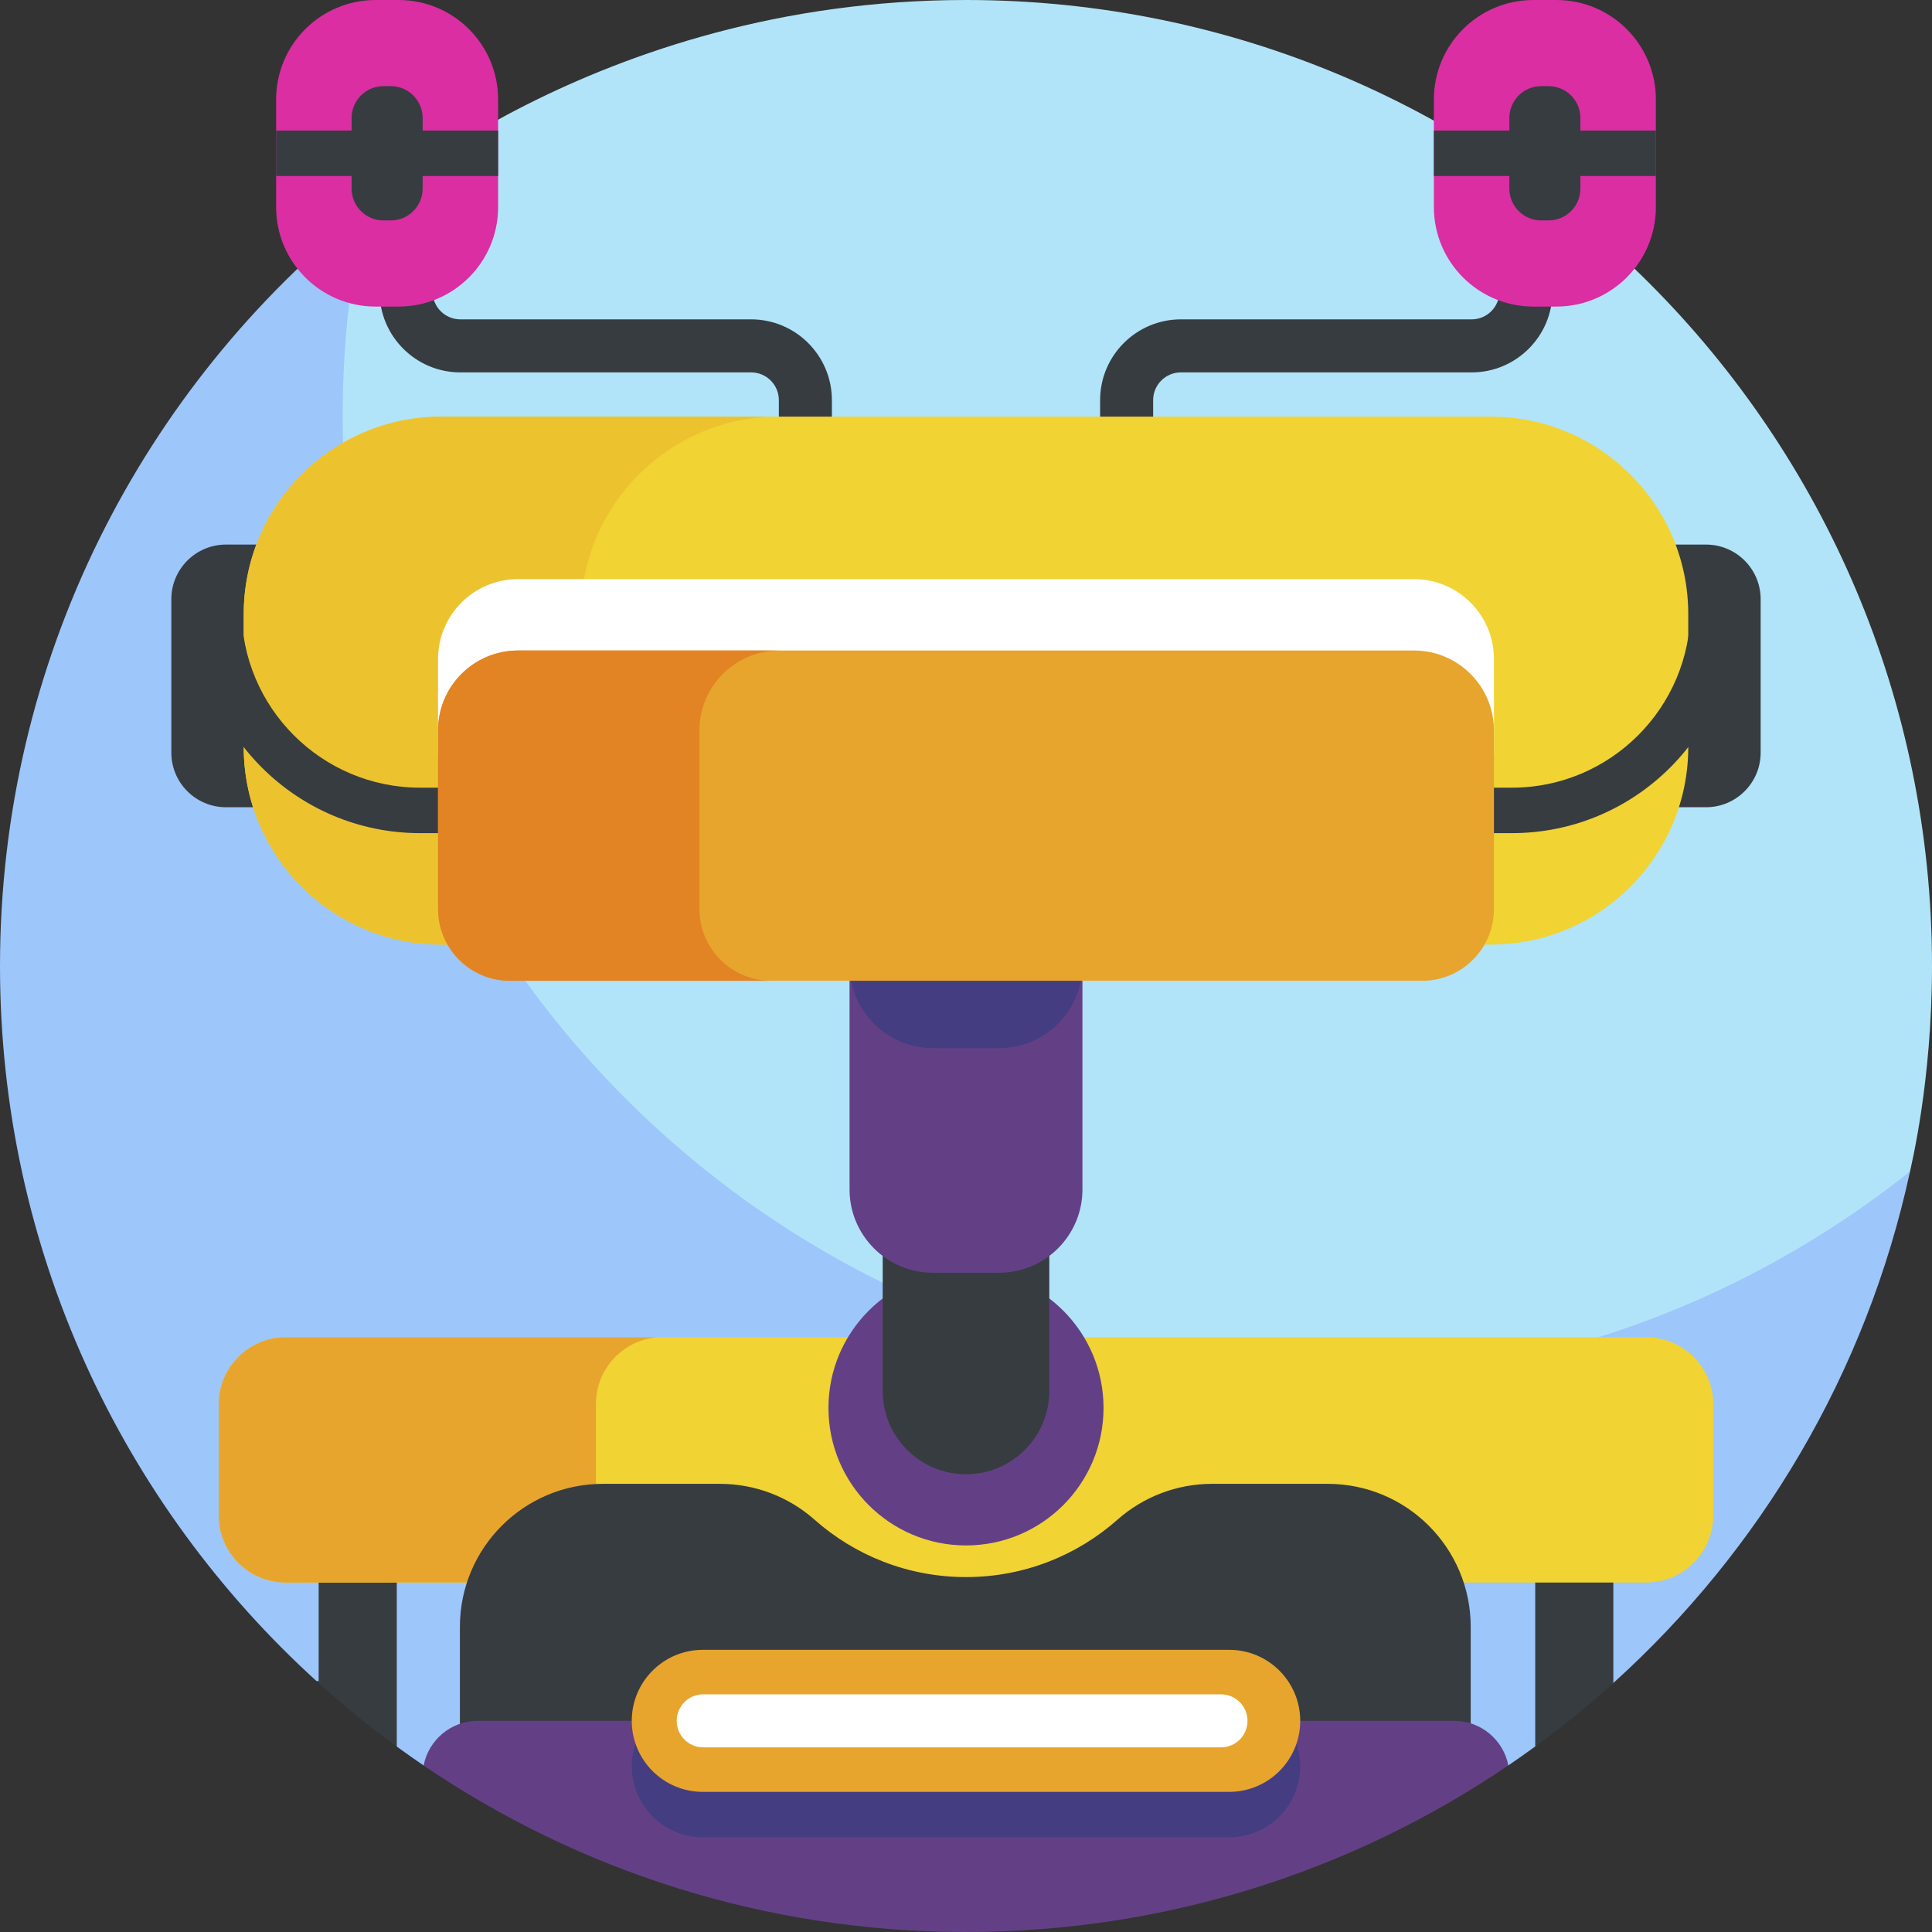 <svg id="Layer_1" enable-background="new 0 0 510 510" height="512" viewBox="0 0 510 510" width="512" xmlns="http://www.w3.org/2000/svg"><rect x="0" y="0" width="510" height="510" fill="#333333" stroke="none"/><g><g><g><path d="m255 0c-98.131 0-158.58 55.352-158.747 55.445 0 0-2.513 3.137-2.983 5.222-3.818 16.948-7.385 39.663-7.385 56.238 0 140.833 118.763 254.972 259.596 254.972 54.231 0 114.568-25.992 154.949-57.243.903-.699 3.769-5.396 3.769-5.396.178-1.087 5.8-23.477 5.8-54.239.001-140.832-114.166-254.999-254.999-254.999z" fill="#b1e4f9"/></g><path d="m345.459 364.679c-140.833 0-255-114.167-255-255 0-18.615 2.007-36.753 5.795-54.234-58.645 46.72-96.254 118.747-96.254 199.555 0 74.817 32.221 142.109 83.544 188.756l13.869.461 7.326 16.831c2.334 1.705 4.698 3.371 7.091 4.998l286.336-.025c2.394-1.626 4.76-3.292 7.095-4.998l10.311-11.852 10.312-4.91c38.725-34.958 66.769-81.727 78.315-135.023-43.559 34.696-98.723 55.441-158.74 55.441z" fill="#9dc6fb"/></g><g><g><g><path d="m219.598 125.667h-14v-20.045c0-4.036-3.283-7.319-7.318-7.319h-76.766c-11.755 0-21.318-9.563-21.318-21.318v-10.203h14v10.203c0 4.035 3.283 7.318 7.318 7.318h76.766c11.755 0 21.318 9.563 21.318 21.319z" fill="#373c41"/></g><g><path d="m304.402 125.667h-14v-20.045c0-11.756 9.563-21.319 21.318-21.319h76.766c4.035 0 7.318-3.283 7.318-7.318v-10.203h14v10.203c0 11.755-9.563 21.318-21.318 21.318h-76.766c-4.035 0-7.318 3.283-7.318 7.319z" fill="#373c41"/></g></g><g fill="#373c41"><path d="m425.884 444.261v-31.104h-20.623v47.865c7.163-5.229 14.047-10.825 20.623-16.761z"/><path d="m84.116 444.274c6.573 5.938 13.456 11.538 20.623 16.773v-47.891h-20.623z"/></g><g><path d="m434.553 417.748h-359.106c-9.777 0-17.703-7.926-17.703-17.703v-29.34c0-9.777 7.926-17.703 17.703-17.703h359.106c9.777 0 17.703 7.926 17.703 17.703v29.34c0 9.777-7.926 17.703-17.703 17.703z" fill="#f1d333"/></g><path d="m175.017 417.679c-9.777 0-17.703-7.926-17.703-17.703v-29.34c0-9.248 7.092-16.84 16.133-17.634h-98c-9.777 0-17.703 7.926-17.703 17.703v29.34c0 9.777 7.926 17.703 17.703 17.703z" fill="#e7a52e"/><g><path d="m450.347 213.09h-390.694c-7.967 0-14.425-6.458-14.425-14.425v-40.485c0-7.967 6.458-14.425 14.425-14.425h390.693c7.967 0 14.425 6.458 14.425 14.425v40.484c.001 7.967-6.457 14.426-14.424 14.426z" fill="#373c41"/></g><g><circle cx="255" cy="371.65" fill="#634086" r="36.307"/></g><g><path d="m255 389.174c-12.145 0-21.991-9.846-21.991-21.991v-133.805h43.983v133.804c-.001 12.146-9.847 21.992-21.992 21.992z" fill="#373c41"/></g><g><path d="m263.75 335.968h-17.5c-12.145 0-21.991-9.846-21.991-21.991v-96.57h61.482v96.57c0 12.145-9.846 21.991-21.991 21.991z" fill="#634086"/></g><g><path d="m263.75 276.688h-17.5c-12.145 0-21.991-9.846-21.991-21.991v-96.57h61.482v96.57c0 12.145-9.846 21.991-21.991 21.991z" fill="#453d81"/></g><g><path d="m393.512 249.35h-277.024c-28.8 0-52.146-23.347-52.146-52.146v-35.076c0-28.8 23.347-52.146 52.146-52.146h277.025c28.8 0 52.146 23.347 52.146 52.146v35.076c0 28.799-23.347 52.146-52.147 52.146z" fill="#f1d333"/></g><path d="m153.347 197.204v-35.076c0-28.8 23.347-52.146 52.146-52.146h-89.006c-28.8 0-52.146 23.347-52.146 52.146v35.076c0 28.8 23.347 52.146 52.146 52.146h89.006c-28.799 0-52.146-23.347-52.146-52.146z" fill="#ecc32e"/><g><path d="m399.113 219.928h-288.226c-32.603 0-59.126-26.523-59.126-59.125h12c0 25.984 21.141 47.125 47.126 47.125h288.227c25.985 0 47.126-21.141 47.126-47.125h12c-.001 32.602-26.524 59.125-59.127 59.125z" fill="#373c41"/></g><g><g><g><path d="m105.23 80.928h-6.079c-14.504 0-26.262-11.758-26.262-26.262v-28.404c0-14.504 11.757-26.262 26.262-26.262h6.079c14.504 0 26.262 11.758 26.262 26.262v28.404c0 14.505-11.758 26.262-26.262 26.262z" fill="#da2ea2"/></g><g><path d="m103.163 58.185h-1.945c-4.642 0-8.404-3.763-8.404-8.404v-18.633c0-4.642 3.763-8.404 8.404-8.404h1.945c4.642 0 8.404 3.763 8.404 8.404v18.633c0 4.642-3.763 8.404-8.404 8.404z" fill="#373c41"/></g><g><path d="m72.889 34.464h58.604v12h-58.604z" fill="#373c41"/></g></g><g><g><path d="m410.849 80.928h-6.079c-14.504 0-26.262-11.758-26.262-26.262v-28.404c0-14.504 11.758-26.262 26.262-26.262h6.079c14.504 0 26.262 11.758 26.262 26.262v28.404c0 14.505-11.757 26.262-26.262 26.262z" fill="#da2ea2"/></g><g><path d="m408.782 58.185h-1.945c-4.642 0-8.404-3.763-8.404-8.404v-18.633c0-4.642 3.763-8.404 8.404-8.404h1.945c4.642 0 8.404 3.763 8.404 8.404v18.633c.001 4.642-3.762 8.404-8.404 8.404z" fill="#373c41"/></g><g><path d="m378.508 34.464h58.604v12h-58.604z" fill="#373c41"/></g></g></g><g><path d="m388.231 460.252v-30.802c0-20.85-16.902-37.751-37.751-37.751h-30.541c-9.193 0-18.069 3.361-24.951 9.455-10.647 9.429-24.648 15.156-39.989 15.156s-29.342-5.727-39.989-15.156c-6.882-6.095-15.758-9.455-24.951-9.455h-30.905c-20.849 0-37.751 16.902-37.751 37.751v30.802z" fill="#373c41"/></g><path d="m383.884 454.262h-257.768c-7.089 0-12.994 5.071-14.286 11.783 40.815 27.743 90.099 43.955 143.17 43.955 52.835 0 102.204-16.158 143.165-43.981-1.302-6.699-7.201-11.757-14.281-11.757z" fill="#634086"/><g><path d="m394.367 199.06h-278.734v-25.073c0-11.66 9.453-21.113 21.113-21.113h236.508c11.66 0 21.113 9.453 21.113 21.113z" fill="#fff"/></g><g><path d="m375.411 258.907h-240.822c-10.469 0-18.956-8.487-18.956-18.956v-47.12c0-11.66 9.453-21.113 21.113-21.113h236.508c11.66 0 21.113 9.453 21.113 21.113v47.12c0 10.469-8.487 18.956-18.956 18.956z" fill="#e7a52e"/></g><path d="m184.638 239.951v-47.12c0-11.66 9.452-21.113 21.113-21.113h-69.004c-11.66 0-21.113 9.453-21.113 21.113v47.12c0 10.469 8.487 18.956 18.956 18.956h69.004c-10.469 0-18.956-8.487-18.956-18.956z" fill="#e28424"/><g><path d="m324.481 485.01h-138.962c-10.353 0-18.747-8.393-18.747-18.747 0-10.353 8.393-18.747 18.747-18.747h138.961c10.353 0 18.747 8.393 18.747 18.747 0 10.353-8.393 18.747-18.746 18.747z" fill="#453d81"/></g><g><path d="m324.481 473.009h-138.962c-10.353 0-18.747-8.393-18.747-18.747 0-10.353 8.393-18.747 18.747-18.747h138.961c10.353 0 18.747 8.393 18.747 18.747 0 10.354-8.393 18.747-18.746 18.747z" fill="#e7a52e"/></g><g><path d="m322.31 461.262h-136.679c-3.866 0-7-3.134-7-7s3.134-7 7-7h136.679c3.866 0 7 3.134 7 7s-3.134 7-7 7z" fill="#fff"/></g></g></g></svg>